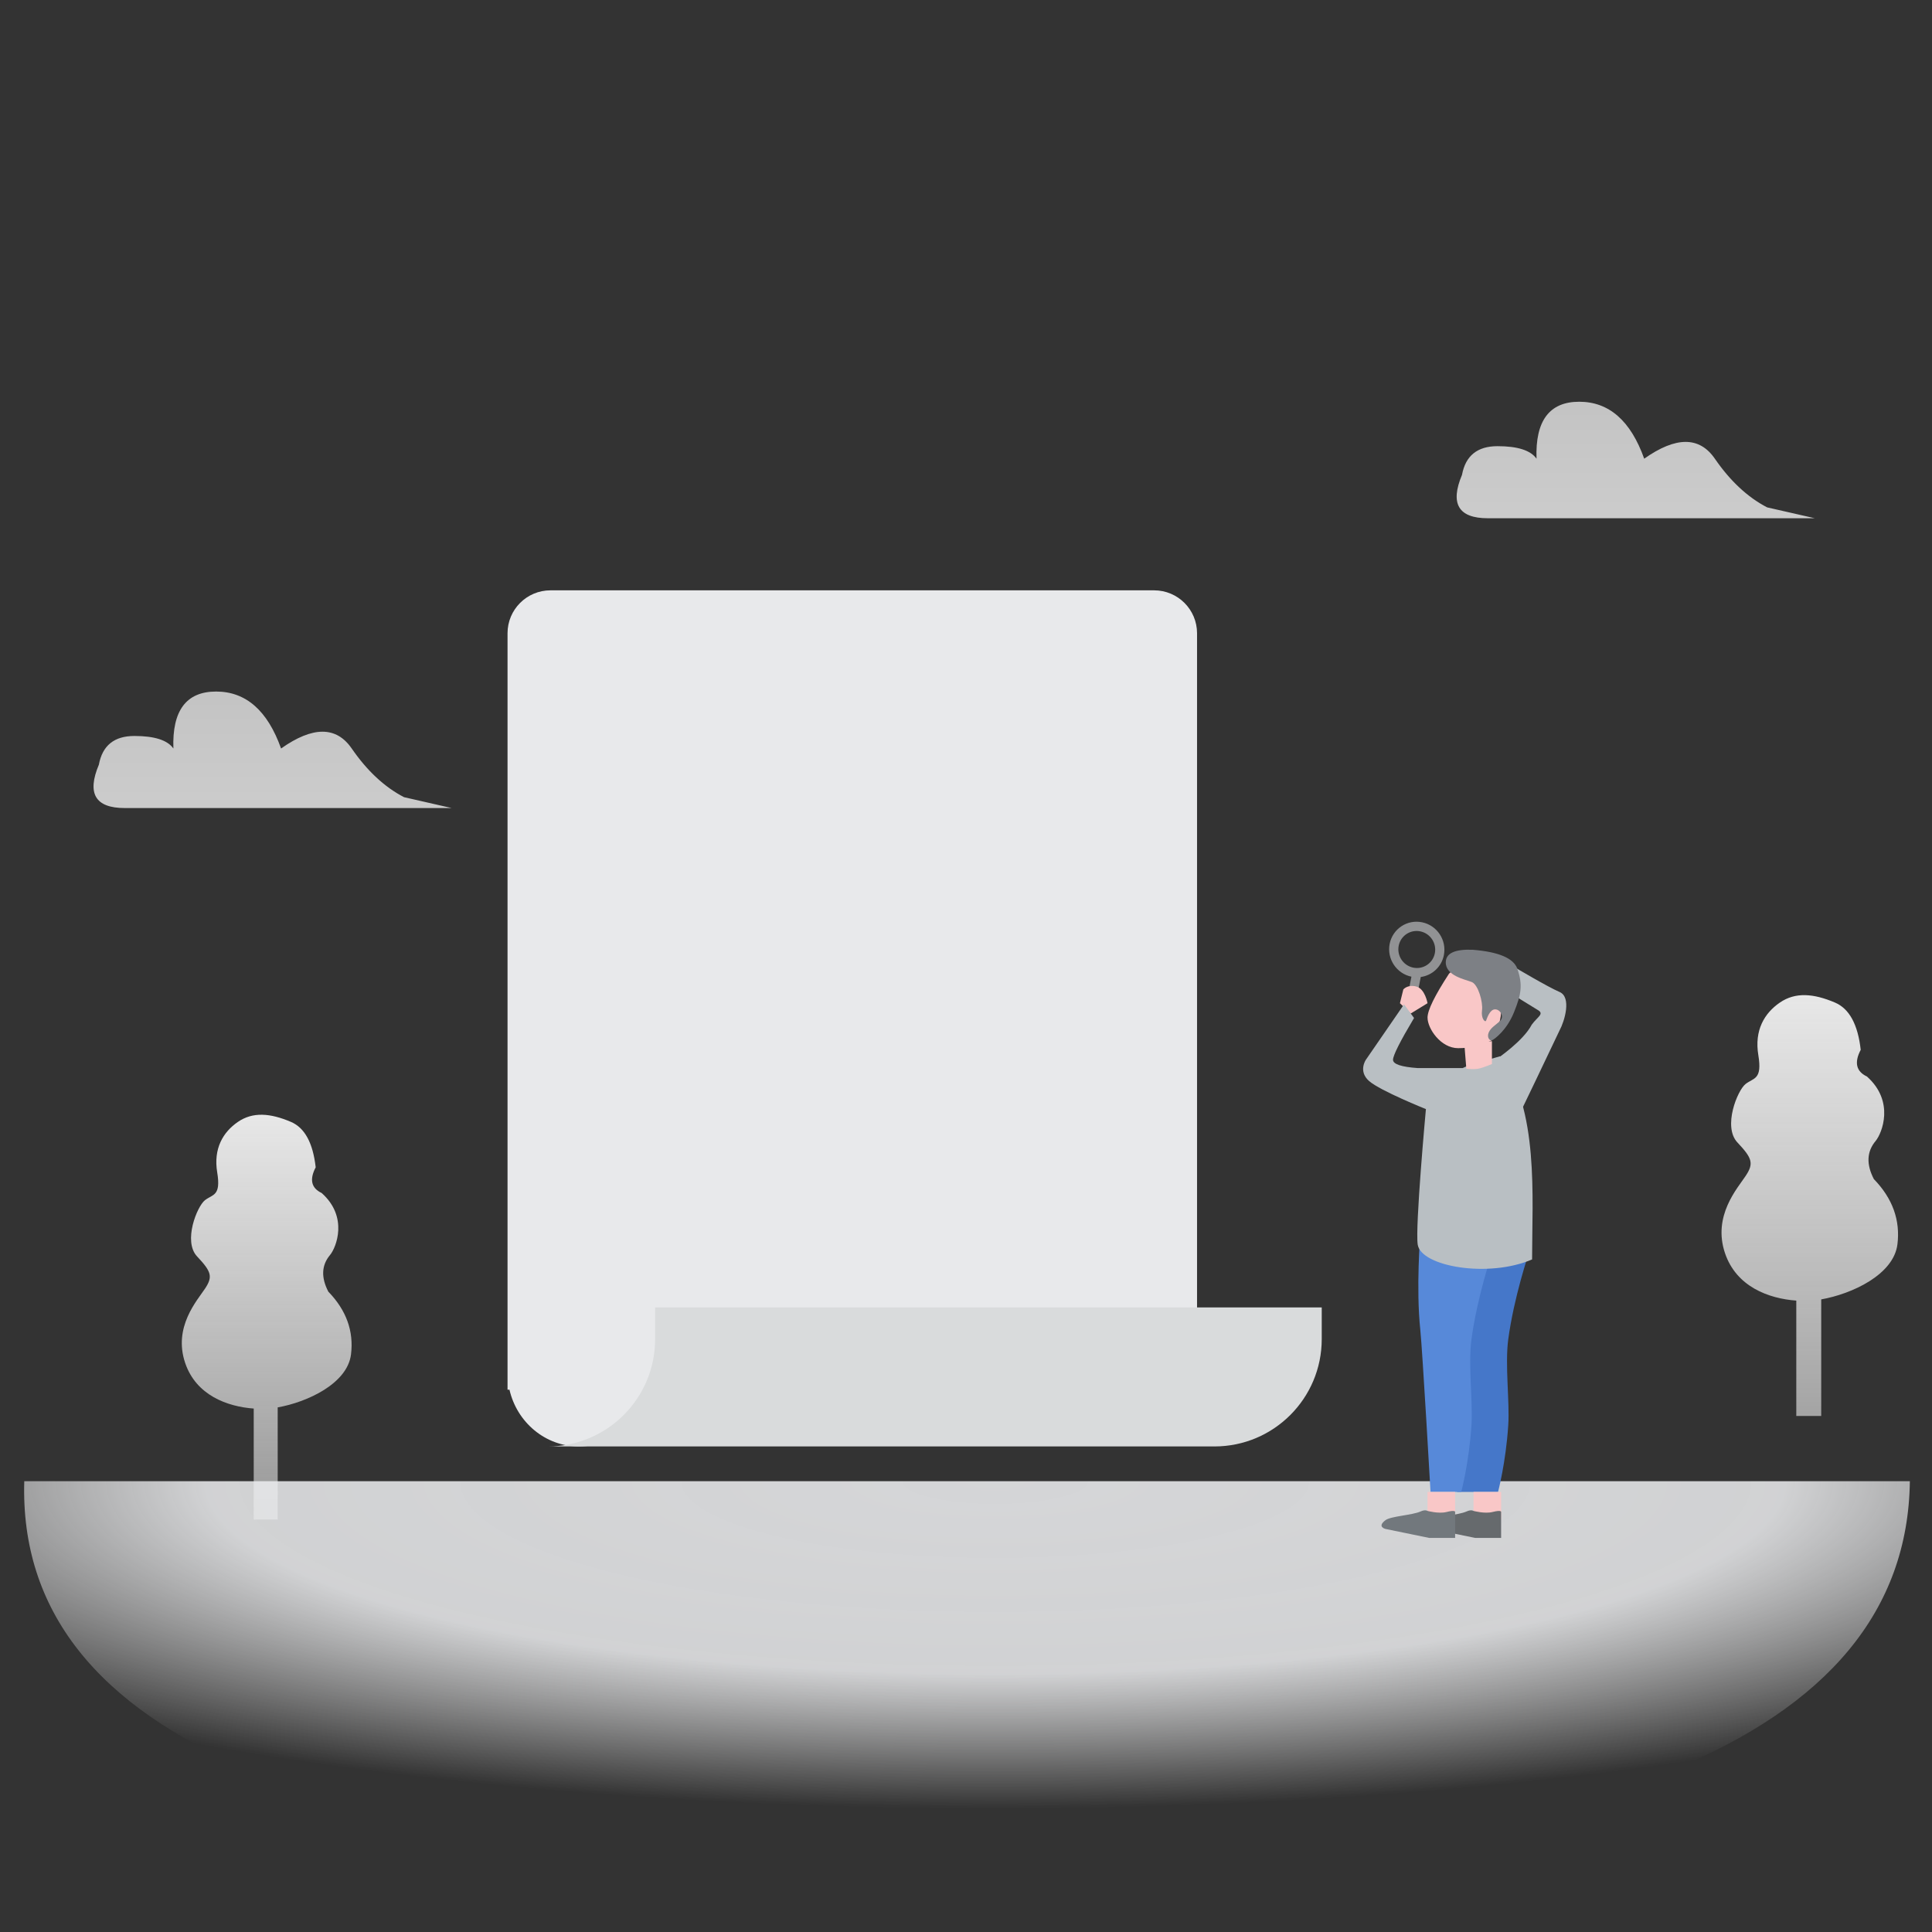 <?xml version="1.0" encoding="UTF-8"?>
<svg viewBox="0 0 180 180" version="1.1" xmlns="http://www.w3.org/2000/svg" xmlns:xlink="http://www.w3.org/1999/xlink">
    <rect x="0" y="0" width="180" height="180" fill="#333333" stroke="none"/>
    <!-- Generator: Sketch 51.2 (57519) - http://www.bohemiancoding.com/sketch -->
    <title>icon/缺省图/搜索为空</title>
    <desc>Created with Sketch.</desc>
    <defs>
        <linearGradient x1="50%" y1="100%" x2="50%" y2="3.061617e-15%" id="linearGradient-1">
            <stop stop-color="#F2F2F2" offset="0%"></stop>
            <stop stop-color="#E8E8E8" offset="100%"></stop>
        </linearGradient>
        <linearGradient x1="50%" y1="100%" x2="50%" y2="3.061617e-15%" id="linearGradient-2">
            <stop stop-color="#F2F2F2" stop-opacity="0.525" offset="0%"></stop>
            <stop stop-color="#E8E8E8" offset="100%"></stop>
        </linearGradient>
        <linearGradient x1="50%" y1="100%" x2="50%" y2="3.061617e-15%" id="linearGradient-3">
            <stop stop-color="#F2F2F2" stop-opacity="0.592" offset="0%"></stop>
            <stop stop-color="#E8E8E8" offset="100%"></stop>
        </linearGradient>
        <radialGradient cx="51.727%" cy="0%" fx="51.727%" fy="0%" r="84.701%" gradientTransform="translate(0.517,0),scale(0.205,1),rotate(90),scale(1,4.107),translate(-0.517,-0)" id="radialGradient-4">
            <stop stop-color="#FFFFFF" offset="0%"></stop>
            <stop stop-color="#E3E4E6" stop-opacity="0.92" offset="0%"></stop>
            <stop stop-color="#EDEEF0" stop-opacity="0.85" offset="58.877%"></stop>
            <stop stop-color="#FFFFFF" stop-opacity="0" offset="100%"></stop>
        </radialGradient>
    </defs>
    <g id="UI-" stroke="none" stroke-width="1" fill="none" fill-rule="evenodd">
        <g id="搜索-结果为空" transform="translate(-268, -1251)">
            <g id="搜索为空" transform="translate(268, 1251)">
                <g id="icon/缺省图/搜索为空">
                    <g id="搜索为空">
                        <rect id="Rectangle-50" x="0" y="0" width="180" height="180"></rect>
                        <g id="Group-3" transform="translate(1.429, 37.429)">
                            <g id="treecloud" transform="translate(7.286, -0)">
                                <path d="M0.497,33.811 C0.825,32.031 1.928,31.14 3.804,31.14 C5.681,31.14 6.892,31.529 7.439,32.306 C7.317,28.769 8.643,27 11.417,27 C14.192,27 16.21,28.769 17.472,32.306 C20.424,30.221 22.617,30.221 24.053,32.306 C25.489,34.391 27.114,35.904 28.928,36.843 L33.362,37.854 C15.79,37.854 5.637,37.854 2.902,37.854 C0.167,37.854 -0.635,36.506 0.497,33.811 Z" id="Path-6" fill="url(#linearGradient-1)" opacity="0.8"></path>
                                <path d="M127.497,6.811 C127.825,5.031 128.928,4.14 130.804,4.14 C132.681,4.14 133.892,4.529 134.439,5.306 C134.317,1.769 135.643,2.60631072e-16 138.417,0 C141.192,0 143.21,1.769 144.472,5.306 C147.424,3.221 149.617,3.221 151.053,5.306 C152.489,7.391 154.114,8.904 155.928,9.843 L160.362,10.854 C142.79,10.854 132.637,10.854 129.902,10.854 C127.167,10.854 126.365,9.506 127.497,6.811 Z" id="Path-6" fill="url(#linearGradient-1)" opacity="0.8"></path>
                                <path d="M17.157,93.694 L17.157,104.143 L14.924,104.143 L14.924,93.803 C12.452,93.621 9.554,92.564 8.535,89.55 C7.402,86.201 9.667,83.723 10.396,82.615 C11.125,81.507 10.98,81.043 9.65,79.633 C8.32,78.223 9.65,74.96 10.379,74.392 C11.107,73.824 11.889,74.022 11.522,71.801 C11.154,69.58 12.064,68.046 13.453,67.094 C14.843,66.142 16.464,66.275 18.389,67.094 C19.673,67.64 20.442,69.052 20.697,71.328 C20.102,72.466 20.288,73.263 21.252,73.72 C23.763,75.95 22.608,78.803 22.034,79.497 C21.238,80.446 21.185,81.584 21.874,82.911 C23.549,84.639 24.254,86.586 23.988,88.754 C23.653,91.485 19.898,93.21 17.157,93.694 Z" id="Combined-Shape" fill="url(#linearGradient-2)"></path>
                                <path d="M160.964,83.632 L160.964,94.496 L158.641,94.496 L158.641,83.746 C156.072,83.557 153.059,82.458 151.999,79.325 C150.822,75.843 153.177,73.266 153.934,72.114 C154.692,70.963 154.541,70.48 153.159,69.014 C151.776,67.548 153.159,64.155 153.916,63.565 C154.674,62.974 155.486,63.181 155.104,60.871 C154.722,58.562 155.668,56.967 157.112,55.977 C158.557,54.987 160.243,55.126 162.245,55.977 C163.579,56.545 164.379,58.013 164.643,60.38 C164.026,61.562 164.218,62.391 165.221,62.866 C167.831,65.185 166.631,68.151 166.033,68.872 C165.206,69.859 165.151,71.042 165.867,72.422 C167.608,74.218 168.341,76.243 168.065,78.497 C167.717,81.336 163.813,83.13 160.964,83.632 Z" id="Combined-Shape" fill="url(#linearGradient-3)"></path>
                            </g>
                            <path d="M87.918,136.571 C146.68,136.571 176.21,124.571 176.508,100.571 C155.665,100.571 127.162,100.571 91,100.571 C54.838,100.571 24.782,100.571 0.832,100.571 C0.128,124.571 29.157,136.571 87.918,136.571 Z" id="Oval-10" fill="url(#radialGradient-4)"></path>
                        </g>
                        <g id="人" transform="translate(127, 85)">
                            <path d="M4.212,5.858 C2.889,5.331 2.233,3.825 2.746,2.495 C3.261,1.164 4.751,0.513 6.074,1.04 C7.398,1.567 8.053,3.072 7.539,4.403 C7.134,5.451 6.123,6.078 5.064,6.038 L4.523,7.438 C4.437,7.662 4.188,7.771 3.967,7.684 C3.746,7.596 3.638,7.344 3.725,7.12 L4.212,5.858 Z M5.764,1.844 C6.646,2.194 7.084,3.198 6.74,4.085 C6.398,4.972 5.404,5.406 4.522,5.055 C3.64,4.704 3.203,3.7 3.545,2.813 C3.888,1.926 4.881,1.492 5.764,1.844 Z" id="Ellipse-1" fill="#919294" transform="translate(5.143, 4.286) rotate(-10) translate(-5.143, -4.286) "></path>
                            <path d="M8.754,30 C8.754,30 8.344,35 8.754,38.889 C8.954,40.788 8.754,54 8.754,54 L12.568,54 C12.568,54 13.293,51.297 13.521,47.778 C13.664,45.574 13.201,42.164 13.521,39.778 C14.05,35.841 15.429,31.778 15.429,31.778 L8.754,30 Z" id="Shape-25-copy" fill="#4577C9"></path>
                            <path d="M5.325,30 C5.325,30 4.915,35 5.325,38.889 C5.525,40.788 6.279,54 6.279,54 L9.139,54 C9.139,54 9.864,51.297 10.093,47.778 C10.236,45.574 9.772,42.164 10.093,39.778 C10.621,35.841 12,31.778 12,31.778 L5.325,30 Z" id="Shape-25" fill="#5789D9"></path>
                            <path d="M3.744,7.185 C3.744,7.185 4.139,6.697 4.955,6.912 C5.771,7.126 6,8.467 6,8.467 L4.429,9.429 L3.429,8.467 L3.744,7.185 Z" id="Shape-9" fill="#F9C7C7"></path>
                            <rect id="Rectangle-831-copy" fill="#F9C7C7" x="10.286" y="54" width="2.571" height="2.571"></rect>
                            <rect id="Rectangle-831" fill="#F9C7C7" x="6" y="54" width="2.571" height="2.571"></rect>
                            <path d="M12.856,55.87 C12.856,55.87 12.923,55.65 12.051,55.87 C11.328,56.053 10.28,55.768 10.28,55.768 C10.28,55.768 10.085,55.617 9.637,55.82 C8.855,56.173 6.867,56.253 6.364,56.633 C5.544,57.254 6.364,57.447 6.364,57.447 L10.442,58.286 L12.856,58.286 L12.856,55.87 Z" id="Shape-6-copy" fill="#666A6D"></path>
                            <path d="M8.57,55.87 C8.57,55.87 8.637,55.65 7.766,55.87 C7.042,56.053 5.995,55.768 5.995,55.768 C5.995,55.768 5.799,55.617 5.352,55.82 C4.569,56.173 2.581,56.253 2.079,56.633 C1.259,57.254 2.079,57.447 2.079,57.447 L6.156,58.286 L8.57,58.286 L8.57,55.87 Z" id="Shape-6" fill="#72787D"></path>
                            <path d="M12.753,13.412 C11.993,13.643 11.451,13.788 11.128,13.845 C10.622,13.936 10.003,14.157 9.273,14.51 L5.085,14.51 C3.552,14.402 2.785,14.145 2.785,13.738 C2.785,13.332 3.438,12.034 4.743,9.845 L3.812,8.571 L0.254,13.738 C0.254,13.738 -0.487,14.812 0.561,15.723 C1.609,16.635 5.849,18.331 5.849,18.331 C5.849,18.331 4.835,29.327 5.085,30.958 C5.399,32.996 11.66,34.096 15.741,32.339 C15.741,26.52 16.41,18.34 12.753,13.412 Z" id="Shape-21" fill="#B9BFC3"></path>
                            <path d="M13.209,6.878 C12.495,6.878 15.435,8.562 16.242,9.081 C16.938,9.463 16.242,9.721 15.704,10.475 C14.916,11.995 12.481,13.635 12.481,13.635 L14.682,18.567 C14.682,18.567 17.068,13.617 18.304,10.994 C18.77,10.138 19.435,7.907 18.304,7.422 C17.173,6.937 14.121,5.118 14.121,5.118 C14.121,5.118 13.769,5.836 13.209,6.878 Z" id="Shape-26" fill="#B9BFC3"></path>
                            <path d="M14.571,6.215 C14.002,5.899 13.596,5.931 13.352,6.31 C12.621,5.669 12,6.673 12,6.857 C12,7.042 13.085,7.714 13.598,7.714 C13.94,7.714 14.264,7.215 14.571,6.215 Z" id="Path-3" fill="#F9C7C7"></path>
                            <path d="M11.691,6.502 C10.228,5.011 8.999,4.747 8.006,5.71 C6.669,7.76 6,9.126 6,9.807 C6,10.83 7.229,12.656 8.856,12.656 C9.94,12.656 10.972,12.418 11.95,11.941 C13.24,9.806 13.154,7.993 11.691,6.502 Z" id="Path-14" fill="#F9C7C7"></path>
                            <path d="M12,12 L12,14.133 C11.41,14.376 10.981,14.522 10.714,14.571 C10.448,14.62 10.081,14.62 9.615,14.571 L9.429,12.275 L12,12 Z" id="Path-15" fill="#F9C7C7"></path>
                            <path d="M12.607,3.954 C14.176,4.518 14.805,5.192 14.494,5.978 C14.028,7.156 12.191,6.774 11.554,6.774 C10.917,6.774 9.877,8.111 9.688,8.86 C9.5,9.61 8.976,9.831 8.976,9.603 C8.976,9.375 9.054,8.512 8.596,8.322 C8.138,8.132 7.546,8.626 7.75,9.118 C7.953,9.61 8.336,10.04 8.336,10.553 C8.336,11.066 7.915,11.268 7.75,11.066 C7.585,10.864 6.857,9.732 6.857,7.909 C6.857,6.086 7.048,5.236 8.079,4.047 C8.766,3.255 10.276,3.224 12.607,3.954 Z" id="Path-13" fill="#7D8085" transform="translate(10.714, 7.286) scale(-1, 1) rotate(-22) translate(-10.714, -7.286) "></path>
                        </g>
                        <g id="paper" transform="translate(47.286, 55)">
                            <path d="M13.138,74.476 C12.442,77.507 9.805,79.762 6.659,79.762 C3.513,79.762 0.876,77.507 0.18,74.476 L-5.77315973e-14,74.476 L-5.77315973e-14,4 C-5.80021388e-14,1.791 1.791,4.05812251e-16 4,0 L60.24,0 C62.449,-4.33003142e-15 64.24,1.791 64.24,4 L64.24,74.476 L13.138,74.476 Z" id="Combined-Shape" fill="#E8E9EB"></path>
                            <path d="M13.751,66.81 L75.857,66.81 L75.857,69.762 C75.857,75.285 71.38,79.762 65.857,79.762 L3.751,79.762 C9.274,79.762 13.751,75.285 13.751,69.762 L13.751,66.81 Z" id="Combined-Shape" fill="#D9DBDC"></path>
                        </g>
                    </g>
                </g>
            </g>
        </g>
    </g>
</svg>